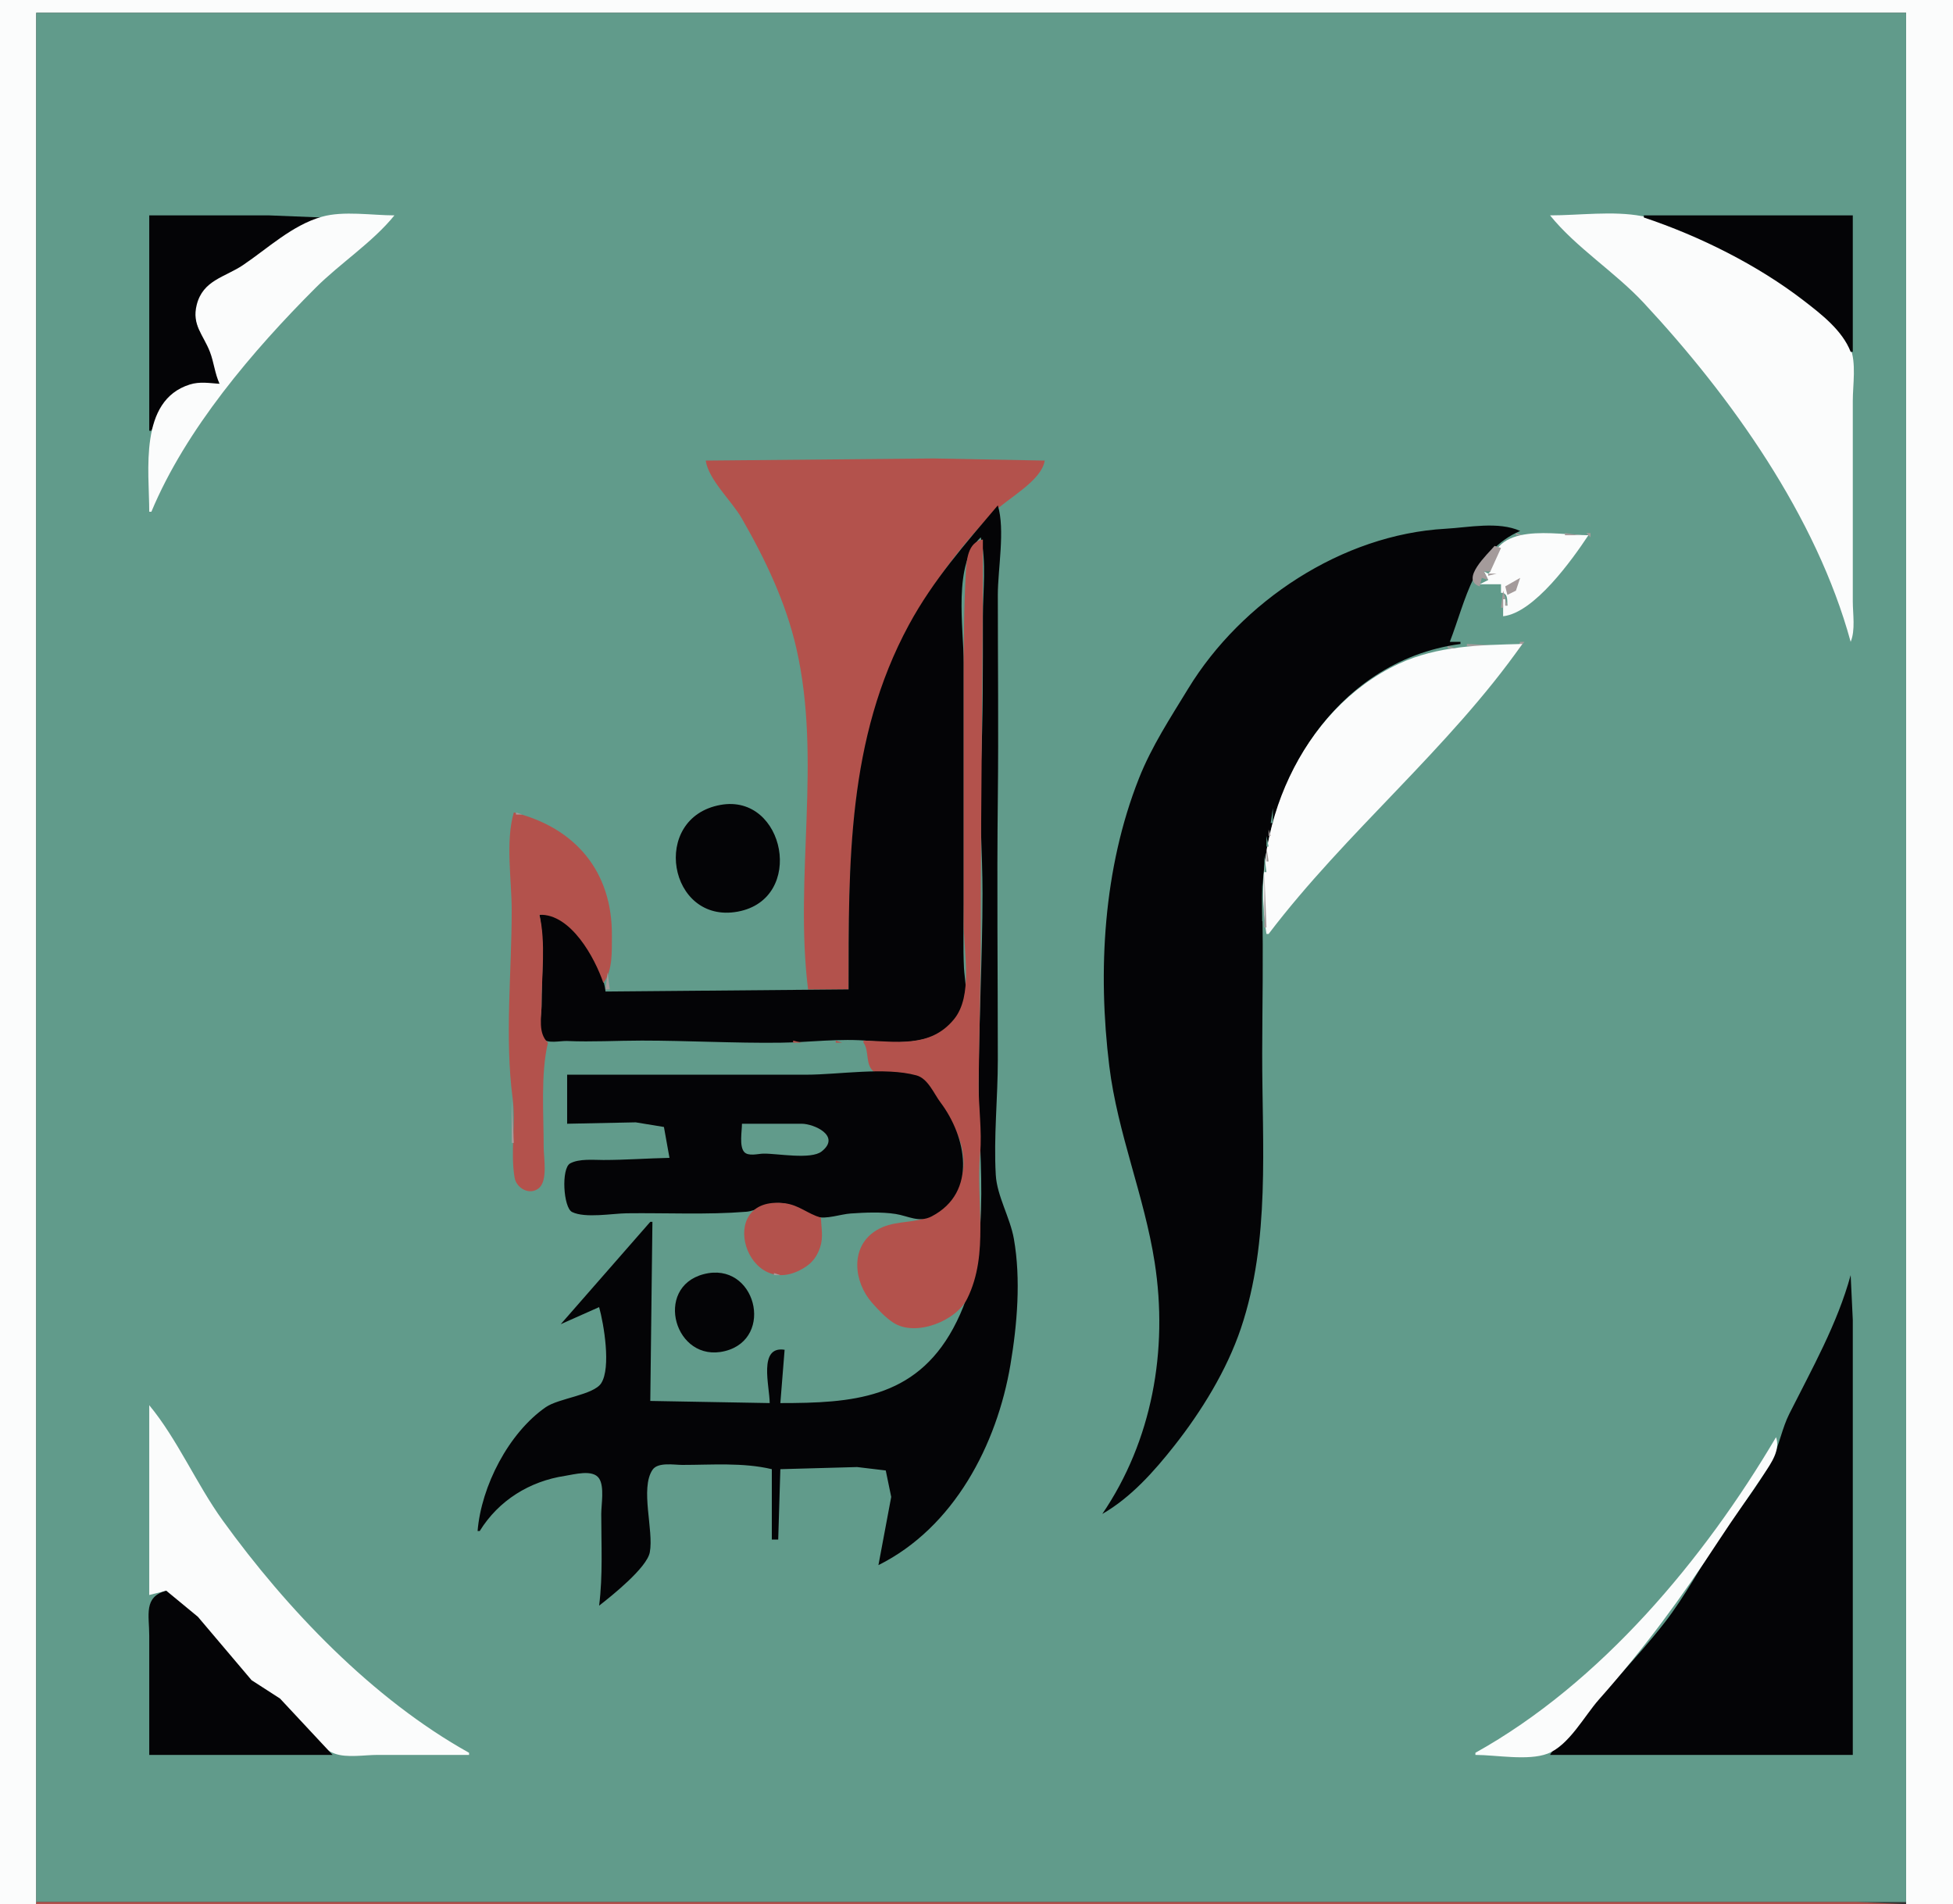 <?xml version="1.0" standalone="yes"?>
<svg xmlns="http://www.w3.org/2000/svg" width="916" height="893">
<rect width="100%" height="100%" fill="#333333" stroke="none"/>
<path style="fill:#fbfcfc; stroke:none;" d="M0 0L0 893L17 893L17 6L894 6L894 893L916 893L916 0L0 0z"/>
<path style="fill:#619b8b; stroke:none;" d="M17 6L17 892L894 892L894 6L17 6z"/>
<path style="fill:#040406; stroke:none;" d="M70 101L70 202L71 202C77.828 186.402 86.007 179.557 103 180C101.174 174.591 100.438 168.083 98.027 163C95.017 156.653 90.9 152.614 92.108 145C94.022 132.939 105.094 130.247 114 124.926C126.569 117.416 137.122 107.702 151 102L126 101L70 101z"/>
<path style="fill:#fbfcfc; stroke:none;" d="M103 180C98.186 179.677 93.739 178.841 88.999 180.33C64.977 187.877 70 220.923 70 240L71 240C87.129 201.271 118.668 164.334 148 135C159.572 123.428 174.792 113.621 185 101C174.51 101 161.118 98.778 151 101.637C137.062 105.576 125.634 116.464 114 124.301C105.439 130.068 95.166 131.344 92.255 143C89.908 152.395 95.358 156.995 98.451 165C100.356 169.93 100.723 175.104 103 180M727 101C739.276 116.177 757.457 127.557 770.911 142C811.88 185.982 851.933 242.136 868 301C870.292 295.538 869 287.887 869 282L869 243L869 188C869 180.382 870.759 170.145 867.772 163C862.087 149.406 845.878 139.588 834 132.047C815.981 120.607 791.229 105.328 770 101.339C756.523 98.807 740.714 101 727 101z"/>
<path style="fill:#040406; stroke:none;" d="M771 101L771 102C797.004 110.668 824.29 124.237 846 140.989C854.281 147.379 864.102 154.94 868 165L869 165L869 101L771 101z"/>
<path style="fill:#b3524c; stroke:none;" d="M331 216C332.413 225.157 343.129 234.798 347.85 243C358.853 262.115 368.54 282.355 373.5 304C385.525 356.474 372.45 411.012 379 464L398 464C398.155 405.319 397.425 347.279 426.309 294C436.835 274.583 450.207 256.147 465.803 240.468C472.542 233.693 488.443 225.657 490 216L438 215L331 216z"/>
<path style="fill:#040406; stroke:none;" d="M468 237C452.689 255.045 437.674 272.034 426.309 293C397.296 346.517 398.032 405.045 398 464L284 465C282.749 452.513 268.127 426.212 253 429C255.569 442.84 254 457.95 254 472C254 475.506 252.026 484.661 254.643 487.218C257.029 489.551 262.936 488.06 266 488.197C277.576 488.715 289.391 488 301 488C322.628 488 344.299 489.254 366 488.996C379.923 488.831 394.018 486.839 408 488.17C424.399 489.73 445.5 489.816 452.422 471C454.035 466.616 452.368 458.764 452.13 454C451.636 444.072 452 433.96 452 424L452 311C452 294.533 446.772 264.267 460 252C462.763 263.604 461 277.106 461 289C461 313.036 461.089 337.035 460.039 361C459.193 380.333 460.821 399.727 460.821 419C460.821 448.91 459.048 479.1 459 509C458.939 547.121 466.033 588.085 447.047 623C429.052 656.093 399.408 658 366 658L368 633C355.502 631.068 361 650.137 361 658L305 657L306 573L305 573L263 621L281 613C283.213 620.876 286.678 641.414 281.972 648.697C278.402 654.223 262.056 655.707 256 659.904C238.574 671.981 225.719 696.957 224 718L225 718C233.847 703.667 248.396 694.64 265 692.134C269.202 691.5 278.046 688.933 280.972 693.318C283.571 697.213 282 705.497 282 710C282 724.3 282.793 738.81 281 753C287.002 748.345 303.423 735.202 304.772 727.985C306.704 717.646 300.148 698.129 306.028 689.318C308.534 685.563 316.146 687 320 687C333.8 687 348.484 685.782 362 689L362 722L365 722L366 689L402 688L415.436 689.603L418 702L412 734C447.504 716.315 467.611 677.442 473.919 640C477.1 621.117 478.867 599.974 475.536 581C473.78 570.995 467.611 560.91 467.043 551C466.016 533.071 468 514.967 468 497C468 456.009 467.532 414.988 468.004 374C468.368 342.392 468 310.657 468 279C468 266.799 471.505 248.396 468 237M517 710C530.47 702.251 541.271 690.07 550.789 678C563.533 661.839 575.393 642.569 581.996 623C595.911 581.763 591.934 536.829 592 494C592.035 471.269 592.571 448.706 592.015 426C590.641 369.924 625.121 310.063 685 302L685 301L680 301C687.66 281.115 691.251 258.386 713 249C702.735 244.392 688.828 247.361 678 247.964C629.44 250.669 582.246 282.002 557.255 323C548.902 336.702 540.151 349.988 534.204 365C517.473 407.232 514.78 455.305 520.286 500C524.166 531.491 536.689 560.753 541.561 592C547.98 633.165 540.372 675.681 517 710z"/>
<path style="fill:#619b8b; stroke:none;" d="M709.667 250.333L710.333 250.667L709.667 250.333z"/>
<path style="fill:#a49b9b; stroke:none;" d="M711 250L711 251L714 251L711 250z"/>
<path style="fill:#fbfcfc; stroke:none;" d="M699 268L698 269L696 268L698 272L694 274L704 274L704 278C707.248 278 706.926 281.201 707 284L706 284L706 281L705 281L705 289C719.568 287.418 737.34 262.58 745 251C729.805 250.998 699.373 243.852 699 268z"/>
<path style="fill:#a49b9b; stroke:none;" d="M734 250L734 251L741 251L734 250M744 250L746 252L746 250L744 250z"/>
<path style="fill:#619b8b; stroke:none;" d="M707 251L708 252L707 251z"/>
<path style="fill:#a49b9b; stroke:none;" d="M708.667 251.333L709.333 251.667L708.667 251.333z"/>
<path style="fill:#619b8b; stroke:none;" d="M459 252L460 253L459 252M706 252L707 253L706 252z"/>
<path style="fill:#a49b9b; stroke:none;" d="M744 252L745 253L744 252z"/>
<path style="fill:#b3524c; stroke:none;" d="M405 488L405 489C407.997 493.093 405.458 499.776 410.394 502.972C416.156 506.704 424.016 502.31 429.83 504.607C434.087 506.289 436.558 511.426 438.947 515C445.285 524.484 451.715 533.009 451.946 545C452.149 555.518 444.264 567.939 434 571.293C426.35 573.793 418.5 572.411 411.001 577.005C398.505 584.661 400.382 601.199 409.005 610.961C411.955 614.301 415.251 617.852 419.001 620.301C429.415 627.101 448.485 619.521 453.673 608.985C464.124 587.761 457.61 563.349 459.7 541C460.69 530.408 458.876 518.764 459.004 508C459.289 484.053 460 460.022 460 436C460 375.155 461 314.093 461 253C453.77 254.243 453.304 262.915 452.965 269C452.054 285.332 452 301.606 452 318L452 433C452 446.704 456.424 466.987 447.471 477.96C436.299 491.653 420.321 488.316 405 488z"/>
<path style="fill:#619b8b; stroke:none;" d="M704 253L702 256L704 253z"/>
<path style="fill:#a49b9b; stroke:none;" d="M705 253L706 254L705 253M743 253L744 254L743 253M704 254L705 255L704 254M707 254L708 255L707 254M742 254L743 255L742 254M703 255L704 256L703 255M741 255L742 256L741 255M701 256C697.827 259.779 684.625 271.858 694 275L695 271L698 272L696 268L699 268L704 257L701 256M704 256L705 257L704 256z"/>
<path style="fill:#619b8b; stroke:none;" d="M700 257L701 258L700 257z"/>
<path style="fill:#a49b9b; stroke:none;" d="M704 258L705 259L704 258M702 260L703 261L702 260z"/>
<path style="fill:#619b8b; stroke:none;" d="M695 262L696 263L695 262z"/>
<path style="fill:#a49b9b; stroke:none;" d="M735 262L736 263L735 262z"/>
<path style="fill:#619b8b; stroke:none;" d="M694 263L695 264L694 263z"/>
<path style="fill:#a49b9b; stroke:none;" d="M734 263L735 264L734 263z"/>
<path style="fill:#619b8b; stroke:none;" d="M693 264L694 265L693 264z"/>
<path style="fill:#a49b9b; stroke:none;" d="M733 264L734 265L733 264M732 265L733 266L732 265z"/>
<path style="fill:#619b8b; stroke:none;" d="M691 267L692 268L691 267z"/>
<path style="fill:#a49b9b; stroke:none;" d="M698 269L698 270L702 269L698 269z"/>
<path style="fill:#b3524c; stroke:none;" d="M690 269L691 270L690 269z"/>
<path style="fill:#619b8b; stroke:none;" d="M690 270L691 271L690 270z"/>
<path style="fill:#a49b9b; stroke:none;" d="M728 270L729 271L728 270M706 275L707 279L711 277L713 271L706 275M727 271L728 272L727 271M726 272L727 273L726 272M706 273L707 274L706 273M725 273L726 274L725 273M702.667 274.333L703.333 274.667L702.667 274.333M724 274L725 275L724 274M723 275L724 276L723 275M722 276L723 277L722 276M705 277L704 285L705 285L705 281L706 281L706 284L707 284L705 277M712 277L713 278L712 277M714.667 278.333L715.333 278.667L714.667 278.333M720 279L721 280L720 279M719 280L720 281L719 280M715 281L716 282L715 281M718 281L719 282L718 281M717 282L718 283L717 282M716 283L717 284L716 283M715 284L716 285L715 284M712 286L713 287L712 286M711 287L712 288L711 287M709 288L710 289L709 288M706 289L707 290L706 289M713 301L711 306L715 301L713 301M688 302L688 303L707 303L688 302z"/>
<path style="fill:#fbfcfc; stroke:none;" d="M594 438L595 438C631.256 390.242 679.556 351.089 714 302C694.219 302.506 674.313 302.777 656 311.323C610.297 332.653 585.767 389.344 594 438z"/>
<path style="fill:#a49b9b; stroke:none;" d="M708 302L709 303L708 302z"/>
<path style="fill:#b3524c; stroke:none;" d="M677 303L678 304L677 303z"/>
<path style="fill:#619b8b; stroke:none;" d="M678 303L679 304L678 303z"/>
<path style="fill:#a49b9b; stroke:none;" d="M679 303L679 304L683 304L679 303z"/>
<path style="fill:#b3524c; stroke:none;" d="M673 304L674 305L673 304z"/>
<path style="fill:#619b8b; stroke:none;" d="M674 304L675 305L674 304z"/>
<path style="fill:#a49b9b; stroke:none;" d="M675.667 304.333L676.333 304.667L675.667 304.333z"/>
<path style="fill:#619b8b; stroke:none;" d="M670 305L671 306L670 305z"/>
<path style="fill:#a49b9b; stroke:none;" d="M671.667 305.333L672.333 305.667L671.667 305.333z"/>
<path style="fill:#619b8b; stroke:none;" d="M667 306L668 307L667 306z"/>
<path style="fill:#a49b9b; stroke:none;" d="M668 306L669 307L668 306z"/>
<path style="fill:#619b8b; stroke:none;" d="M664 307L665 308L664 307z"/>
<path style="fill:#a49b9b; stroke:none;" d="M665.667 307.333L666.333 307.667L665.667 307.333M709 307L710 308L709 307M662.667 308.333L663.333 308.667L662.667 308.333M708 308L709 309L708 308z"/>
<path style="fill:#619b8b; stroke:none;" d="M659 309L660 310L659 309z"/>
<path style="fill:#a49b9b; stroke:none;" d="M660 309L661 310L660 309M707 309L708 310L707 309M657 310L658 311L657 310z"/>
<path style="fill:#b3524c; stroke:none;" d="M654 311L655 312L654 311z"/>
<path style="fill:#a49b9b; stroke:none;" d="M655 311L656 312L655 311z"/>
<path style="fill:#b3524c; stroke:none;" d="M652 312L653 313L652 312z"/>
<path style="fill:#a49b9b; stroke:none;" d="M653 312L654 313L653 312M705 312L706 313L705 312M651 313L652 314L651 313M704 313L705 314L704 313M649.667 314.333L650.333 314.667L649.667 314.333M703 314L704 315L703 314z"/>
<path style="fill:#619b8b; stroke:none;" d="M647 315L648 316L647 315z"/>
<path style="fill:#a49b9b; stroke:none;" d="M648 315L649 316L648 315M702 315L703 316L702 315M646 316L647 317L646 316M701 316L702 317L701 316z"/>
<path style="fill:#b3524c; stroke:none;" d="M644 317L645 318L644 317z"/>
<path style="fill:#a49b9b; stroke:none;" d="M645 317L646 318L645 317M700 317L701 318L700 317M643 318L644 319L643 318z"/>
<path style="fill:#b3524c; stroke:none;" d="M641 319L642 320L641 319z"/>
<path style="fill:#a49b9b; stroke:none;" d="M642 319L643 320L642 319M640 320L641 321L640 320M639 321L640 322L639 321M697 321L698 322L697 321z"/>
<path style="fill:#b3524c; stroke:none;" d="M637 322L638 323L637 322z"/>
<path style="fill:#a49b9b; stroke:none;" d="M638 322L639 323L638 322M696 322L697 323L696 322M636 323L637 324L636 323M695 323L696 324L695 323M635 324L636 325L635 324M694 324L695 325L694 324M634 325L635 326L634 325z"/>
<path style="fill:#b3524c; stroke:none;" d="M632 326L630 329L632 326z"/>
<path style="fill:#a49b9b; stroke:none;" d="M633 326L634 327L633 326M632 327L633 328L632 327M631 328L632 329L631 328z"/>
<path style="fill:#619b8b; stroke:none;" d="M629 329L630 330L629 329M628 330L629 331L628 330z"/>
<path style="fill:#a49b9b; stroke:none;" d="M689 330L690 331L689 330z"/>
<path style="fill:#b3524c; stroke:none;" d="M627 331L628 332L627 331z"/>
<path style="fill:#a49b9b; stroke:none;" d="M688 331L689 332L688 331z"/>
<path style="fill:#b3524c; stroke:none;" d="M626 332L627 333L626 332z"/>
<path style="fill:#a49b9b; stroke:none;" d="M687 332L688 333L687 332z"/>
<path style="fill:#619b8b; stroke:none;" d="M625 333L626 334L625 333z"/>
<path style="fill:#b3524c; stroke:none;" d="M624 334L625 335L624 334z"/>
<path style="fill:#a49b9b; stroke:none;" d="M625 334L626 335L625 334M624 335L625 336L624 335M623 336L624 337L623 336M622 337L623 338L622 337M683 337L684 338L683 337M621 338L622 339L621 338M682 338L683 339L682 338z"/>
<path style="fill:#619b8b; stroke:none;" d="M620 339L621 340L620 339z"/>
<path style="fill:#a49b9b; stroke:none;" d="M681 339L682 340L681 339z"/>
<path style="fill:#b3524c; stroke:none;" d="M619 340L618 342L619 340z"/>
<path style="fill:#a49b9b; stroke:none;" d="M620 340L621 341L620 340M619 341L620 342L619 341M618 342L619 343L618 342M617 343L618 344L617 343z"/>
<path style="fill:#619b8b; stroke:none;" d="M616 344L617 345L616 344z"/>
<path style="fill:#a49b9b; stroke:none;" d="M677 344L678 345L677 344z"/>
<path style="fill:#b3524c; stroke:none;" d="M615 345L616 346L615 345z"/>
<path style="fill:#a49b9b; stroke:none;" d="M676 345L677 346L676 345M615 346L616 347L615 346M675 346L676 347L675 346M614 347L615 348L614 347M674 347L675 348L674 347z"/>
<path style="fill:#619b8b; stroke:none;" d="M613 348L614 349L613 348z"/>
<path style="fill:#a49b9b; stroke:none;" d="M613 349L614 350L613 349M612 350L613 351L612 350z"/>
<path style="fill:#619b8b; stroke:none;" d="M611 351L612 352L611 351z"/>
<path style="fill:#a49b9b; stroke:none;" d="M611 352L612 353L611 352M610 353L609 356L610 353z"/>
<path style="fill:#b3524c; stroke:none;" d="M609 354L610 355L609 354z"/>
<path style="fill:#619b8b; stroke:none;" d="M608 356L609 357L608 356z"/>
<path style="fill:#a49b9b; stroke:none;" d="M607 358L608 359L607 358z"/>
<path style="fill:#619b8b; stroke:none;" d="M606 359L607 360L606 359z"/>
<path style="fill:#a49b9b; stroke:none;" d="M663 359L664 360L663 359M606 360L607 361L606 360M662 360L663 361L662 360z"/>
<path style="fill:#619b8b; stroke:none;" d="M605 361L606 362L605 361z"/>
<path style="fill:#a49b9b; stroke:none;" d="M661 361L662 362L661 361M605 362L606 363L605 362z"/>
<path style="fill:#619b8b; stroke:none;" d="M604 363L605 364L604 363z"/>
<path style="fill:#a49b9b; stroke:none;" d="M604 364L605 365L604 364z"/>
<path style="fill:#619b8b; stroke:none;" d="M603 365L604 366L603 365z"/>
<path style="fill:#a49b9b; stroke:none;" d="M603 366L604 367L603 366z"/>
<path style="fill:#619b8b; stroke:none;" d="M602 367L603 368L602 367z"/>
<path style="fill:#a49b9b; stroke:none;" d="M656 367L657 368L656 367M602 368L603 369L602 368M655 368L656 369L655 368z"/>
<path style="fill:#619b8b; stroke:none;" d="M601 369L602 370L601 369z"/>
<path style="fill:#a49b9b; stroke:none;" d="M601 370L602 371L601 370z"/>
<path style="fill:#619b8b; stroke:none;" d="M600.333 371.667L600.667 372.333L600.333 371.667z"/>
<path style="fill:#a49b9b; stroke:none;" d="M600 373L601 374L600 373z"/>
<path style="fill:#619b8b; stroke:none;" d="M599 374L600 375L599 374z"/>
<path style="fill:#a49b9b; stroke:none;" d="M599.333 375.667L599.667 376.333L599.333 375.667M649 375L650 376L649 375z"/>
<path style="fill:#b3524c; stroke:none;" d="M598 376L599 377L598 376z"/>
<path style="fill:#a49b9b; stroke:none;" d="M648 376L649 377L648 376z"/>
<path style="fill:#040406; stroke:none;" d="M338 377.465C304.794 383.398 313.501 433.506 346 427.532C377.999 421.649 368.177 372.072 338 377.465z"/>
<path style="fill:#619b8b; stroke:none;" d="M598 377L599 378L598 377z"/>
<path style="fill:#a49b9b; stroke:none;" d="M647 377L648 378L647 377M598.333 378.667L598.667 379.333L598.333 378.667z"/>
<path style="fill:#619b8b; stroke:none;" d="M597 379L596 386L597 386L597 379z"/>
<path style="fill:#a49b9b; stroke:none;" d="M645 380L646 381L645 380z"/>
<path style="fill:#b3524c; stroke:none;" d="M241 381C236.983 394.589 240 412.827 240 427C240 455.661 236.695 486.596 240.424 515C242.037 527.281 239.289 540.131 241.369 552.32C242.209 557.244 248.385 560.727 252.682 557.254C257.039 553.732 254.992 542.996 255 538C255.024 522.852 253.501 503.698 257 489C252.22 484.463 254 477.181 254 471C254 457.576 256.116 442.087 253 429C267.729 428.455 278.998 449.174 283 461C287.488 454.97 286.912 446.207 286.988 439C287.311 408.525 269.593 388.044 241 381z"/>
<path style="fill:#a49b9b; stroke:none;" d="M242 381L242 382L245 382L242 381M644 381L645 382L644 381M248 382L249 383L248 382M597 382L598 383L597 382M643 382L644 383L643 382M642 383L643 384L642 383M254 384L255 385L254 384M641 384L642 385L641 384M258 386L259 387L258 386M596 386L597 387L596 386z"/>
<path style="fill:#619b8b; stroke:none;" d="M595.333 387.667L595.667 388.333L595.333 387.667z"/>
<path style="fill:#a49b9b; stroke:none;" d="M595 389L595 392L596 392L595 389M636 390L637 391L636 390M635 391L636 392L635 391z"/>
<path style="fill:#619b8b; stroke:none;" d="M594 392L594 397L595 397L594 392z"/>
<path style="fill:#a49b9b; stroke:none;" d="M634 392L635 393L634 392M633 393L634 394L633 393M632 394L633 395L632 394M594 397L594 404L595 404L594 397M628 399L629 400L628 399z"/>
<path style="fill:#b3524c; stroke:none;" d="M593 400L594 401L593 400z"/>
<path style="fill:#a49b9b; stroke:none;" d="M627 400L628 401L627 400z"/>
<path style="fill:#619b8b; stroke:none;" d="M593 401L593 409L594 409L593 401z"/>
<path style="fill:#a49b9b; stroke:none;" d="M626 401L627 402L626 401M625 402L626 403L625 402M622 406L623 407L622 406M621 407L622 408L621 407M593 409L593 435L594 435L593 409M617 412L618 413L617 412M616 413L617 414L616 413z"/>
<path style="fill:#619b8b; stroke:none;" d="M592 414L592 432L593 432L592 414z"/>
<path style="fill:#a49b9b; stroke:none;" d="M615 414L616 415L615 414M282 415L283 416L282 415M614 415L615 416L614 415M613 416L614 417L613 416M612 417L613 418L612 417M611 418L612 419L611 418M610 419L611 420L610 419M609 420L610 421L609 420M284 421L285 422L284 421M607 423L608 424L607 423M606 424L607 425L606 424M605 425L606 426L605 425M604 426L605 427L604 426M603 427L604 428L603 427M602 428L603 429L602 428M598 433L599 434L598 433M597 434L598 435L597 434M596 435L597 436L596 435z"/>
<path style="fill:#b3524c; stroke:none;" d="M592 437L593 438L592 437z"/>
<path style="fill:#a49b9b; stroke:none;" d="M593 437L594 438L593 437M285 456L284 464L286 464L285 456z"/>
<path style="fill:#b3524c; stroke:none;" d="M284 464L285 465L284 464M339 488L340 489L339 488M342.667 488.333L343.333 488.667L342.667 488.333M372 488L372 489L376 489L372 488M381 488L382 489L381 488M392 488L392 489L395 489L392 488z"/>
<path style="fill:#040406; stroke:none;" d="M266 504L266 527L298.17 526.345L311.397 528.519L314 543C303.665 543.213 293.392 543.999 283 544C278.381 544 271.647 543.308 267.434 545.589C263.125 547.921 264.213 566.376 268.318 568.397C274.46 571.419 287.195 569.075 294 568.989C312.309 568.757 331.797 569.75 350 568.276C354.853 567.883 358.971 564.533 364 564.213C372.045 563.701 376.056 568.642 383 570.613C387.555 571.905 394.282 569.413 399 569.089C405.679 568.632 413.377 568.282 420 569.304C426.015 570.233 430.97 573.579 437 570.427C458.665 559.102 453.154 532.965 441.109 517C438.005 512.887 435.258 505.797 429.83 504.319C414.929 500.261 393.548 504 378 504L266 504z"/>
<path style="fill:#b3524c; stroke:none;" d="M346 503L347 504L346 503M356 503L357 504L356 503M366 503L367 504L366 503M390.667 503.333L391.333 503.667L390.667 503.333z"/>
<path style="fill:#a49b9b; stroke:none;" d="M240 515L240 536L241 536L240 515z"/>
<path style="fill:#619b8b; stroke:none;" d="M348 527C348 530.391 346.66 537.499 349.028 540.218C350.932 542.405 355.497 541.072 358 541.015C364.336 540.87 380.333 543.983 385.397 539.972C394.57 532.707 381.725 527 376 527L365 527L348 527z"/>
<path style="fill:#a49b9b; stroke:none;" d="M240 538L241 539L240 538M241 548L242 549L241 548M241 550L242 551L241 550M241.333 554.667L241.667 555.333L241.333 554.667M242 556L243 557L242 556M254 556L255 557L254 556M243 557L244 558L243 557M253 557L254 558L253 557M245.667 558.333L246.333 558.667L245.667 558.333M251 558L252 559L251 558z"/>
<path style="fill:#b3524c; stroke:none;" d="M385 571C378.888 569.354 374.834 565.096 368 564.287C334.48 560.319 350.206 612.486 377.985 594.031C381.344 591.799 383.363 588.783 384.637 585C386.248 580.213 385.21 575.886 385 571M349 568L350 569L349 568z"/>
<path style="fill:#a49b9b; stroke:none;" d="M405 581L406 582L405 581M403 585L404 586L403 585M349 587L350 588L349 587M402 587L403 588L402 587M351 590L352 591L351 590M352 591L353 592L352 591M377 594L378 595L377 594M356 595L357 596L356 595M375 595L376 596L375 595M358 596L359 597L358 596M373 596L374 597L373 596z"/>
<path style="fill:#040406; stroke:none;" d="M330 597.558C306.446 603.737 316.469 639.451 340 633.62C363.62 627.766 354.416 591.152 330 597.558z"/>
<path style="fill:#a49b9b; stroke:none;" d="M363 597L363 598L366 598L363 597M370 597L371 598L370 597z"/>
<path style="fill:#040406; stroke:none;" d="M868 598C861.777 620.797 849.792 642.046 839.248 663C835.833 669.785 834.646 677.327 831.319 684C824.627 697.427 814.337 709.078 806.174 721.576C797.642 734.638 790.347 748.609 780.711 761C767.447 778.057 751.992 793.12 738.486 810C734.85 814.545 729.861 817.921 727 823L869 823L869 665L869 619L868 598z"/>
<path style="fill:#a49b9b; stroke:none;" d="M402 599L403 600L402 599M403 601L404 602L403 601M404 605L405 606L404 605M405 606L406 607L405 606M406 608L407 609L406 608M407 609L408 610L407 609M408 610L409 611L408 610M409 611L410 612L409 611M410 612L412 615L410 612M449 614L450 615L449 614M413 615L414 616L413 615M448 615L449 616L448 615M414 616L415 617L414 616M415 617L416 618L415 617M435 621L436 622L435 621M423 622L424 623L423 622z"/>
<path style="fill:#fbfcfc; stroke:none;" d="M70 659L70 748L78 746C81.207 752.82 87.872 754.055 92.815 759.108C101.217 767.698 107.185 778.404 116 786.985C120.617 791.48 126.953 793.055 131.335 797.303C139.227 804.954 146.172 818.409 157 822.397C162.669 824.484 171.013 823 177 823L220 823L220 822C174.787 796.828 134.445 754.579 104.424 713C92.149 695.999 83.206 674.938 70 659M835 670L836 671L835 670M834.333 672.667L834.667 673.333L834.333 672.667M833 674C799.278 731.171 750.814 789.256 692 822L692 823C701.714 823 716.743 825.868 725.83 822.411C735.825 818.609 743.136 804.676 749.95 797C771.271 772.981 788.662 749.235 806.174 722.424C813.078 711.854 820.534 701.549 827.515 691C830.687 686.206 835.134 679.964 833 674z"/>
<path style="fill:#b3524c; stroke:none;" d="M450 699L451 700L450 699M448 701L449 702L448 701z"/>
<path style="fill:#040406; stroke:none;" d="M223 718L224 719L223 718M70 823L156 823L131.335 796.563L118 787.96L92.815 758.224L78 746C67.239 748.832 70 757.418 70 767L70 823z"/>
<path style="fill:#b3524c; stroke:none;" d="M17 892L17 893L894 893L871 892L819 892L639 892L17 892z"/>
</svg>
